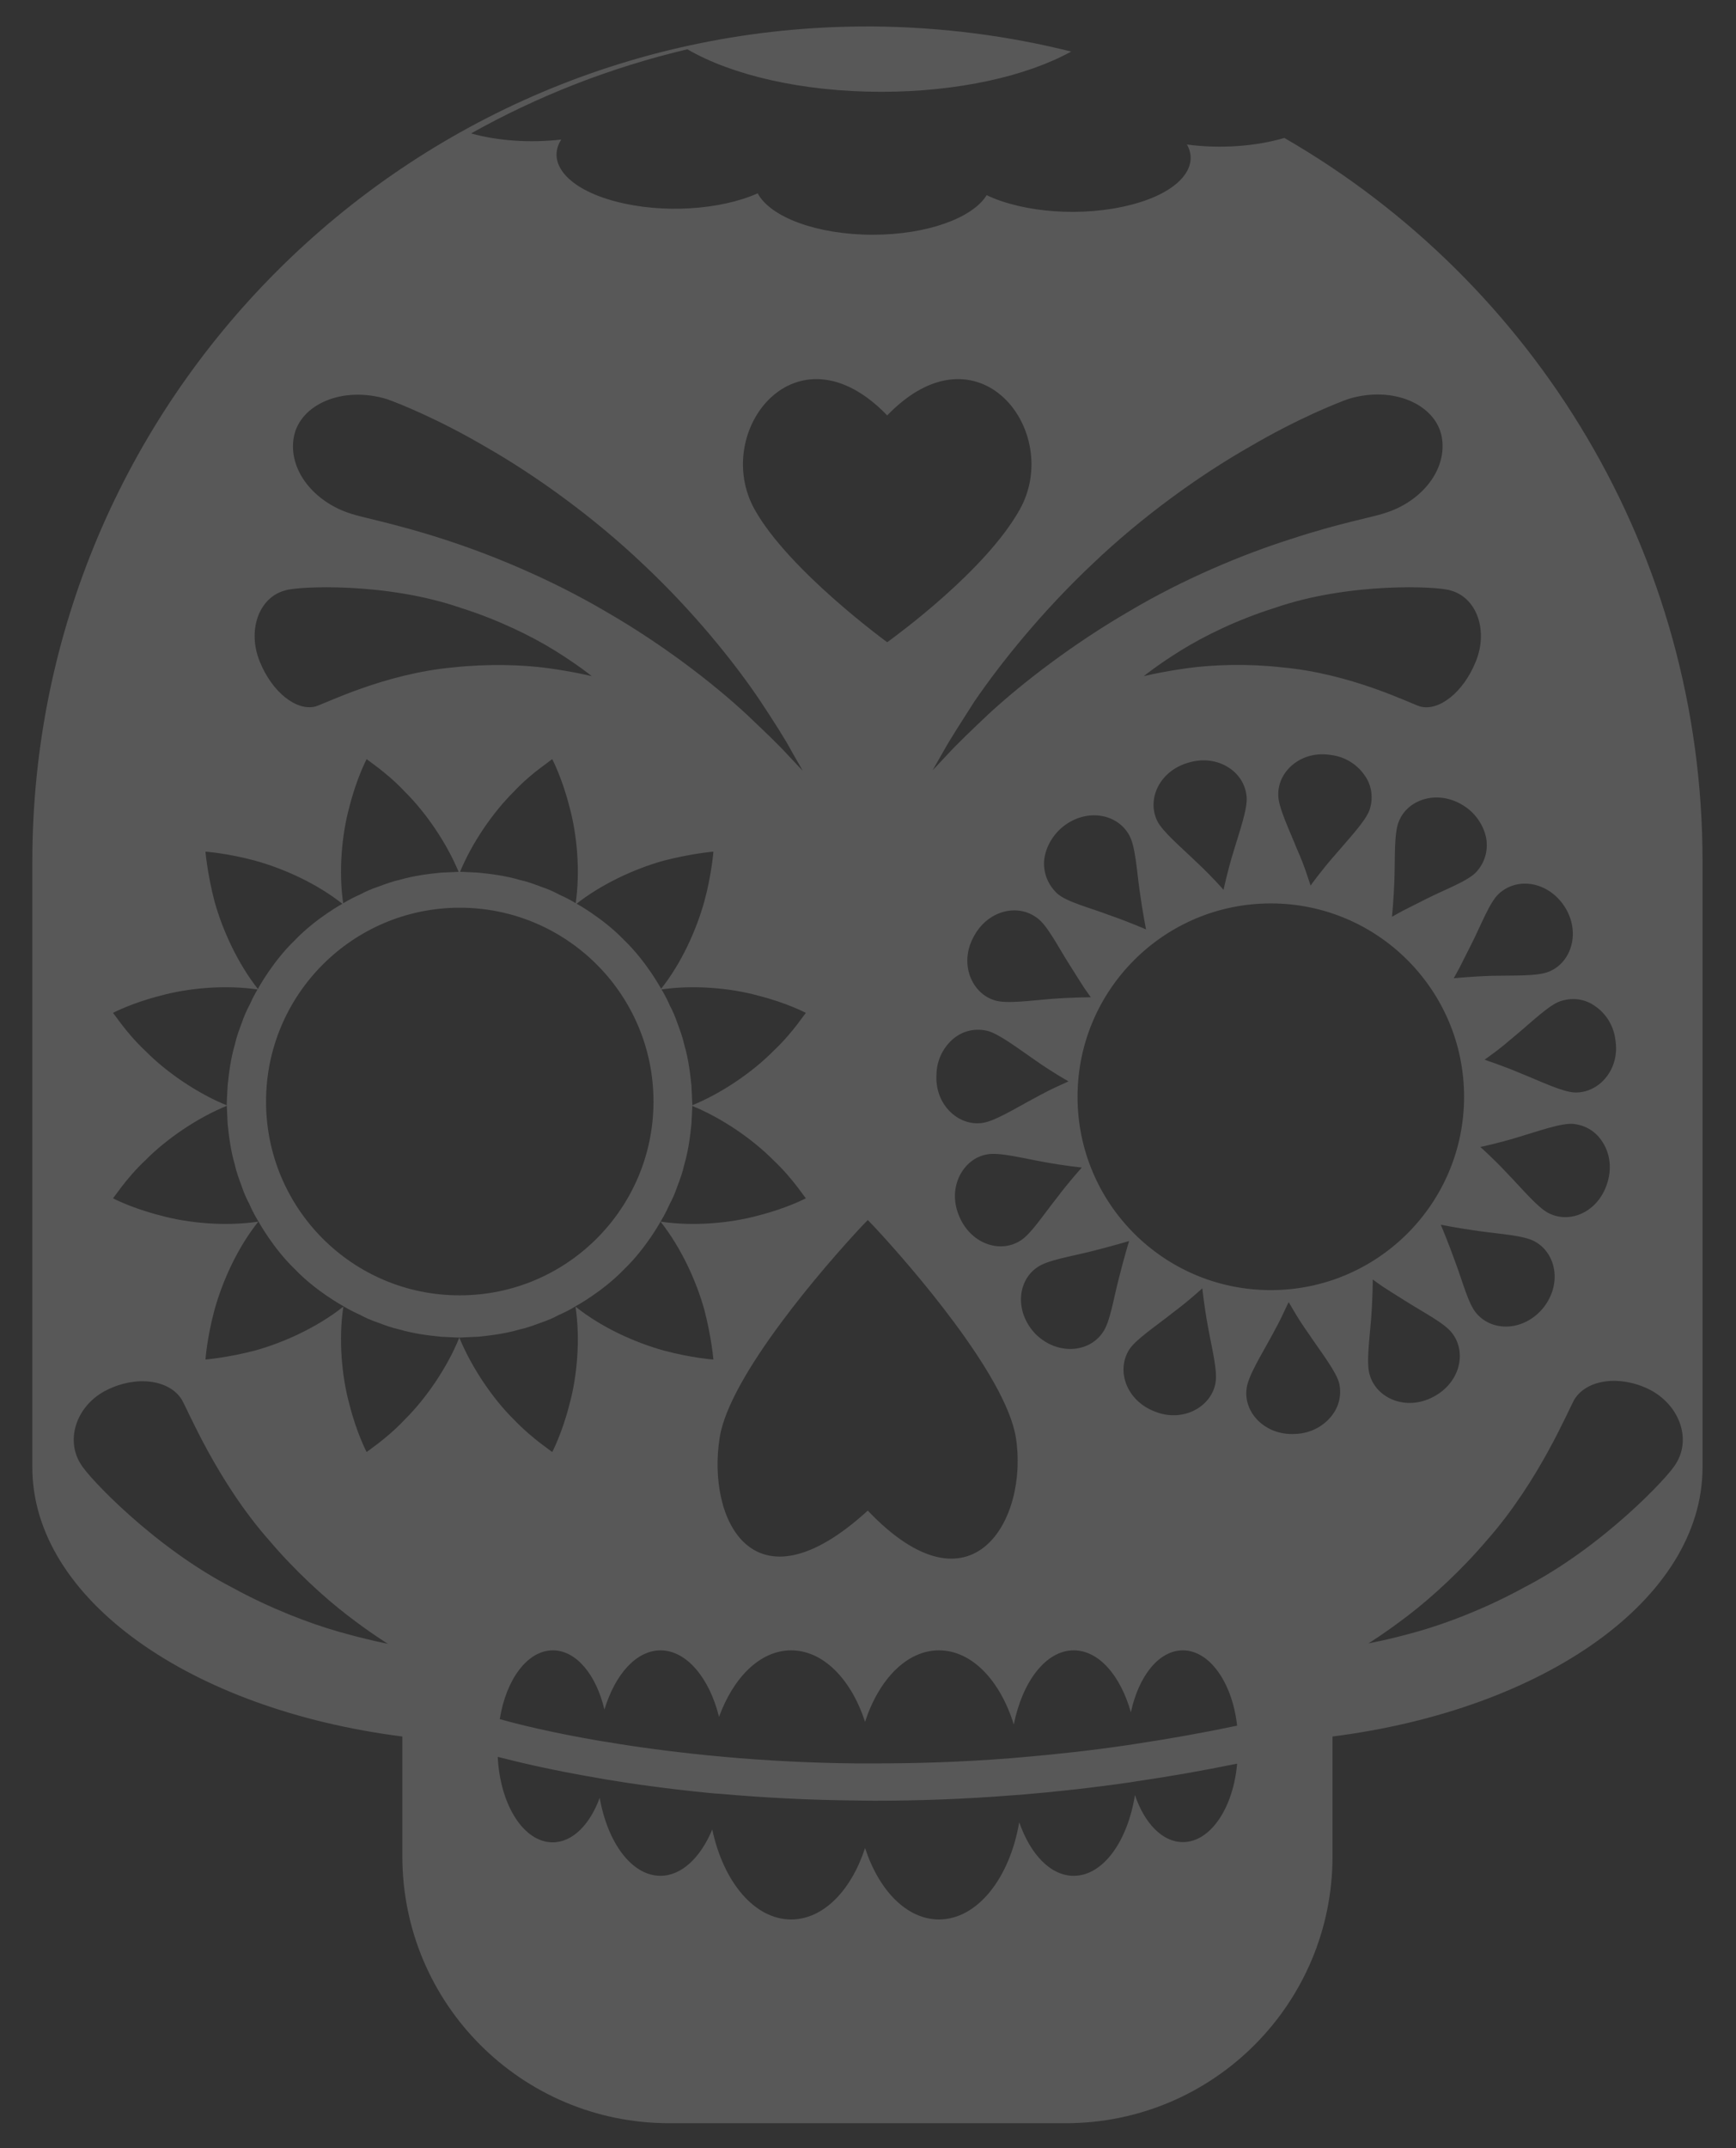 <?xml version="1.0" encoding="utf-8"?>
<!-- Generator: Adobe Illustrator 19.2.1, SVG Export Plug-In . SVG Version: 6.00 Build 0)  -->
<svg version="1.1" id="Capa_1" xmlns="http://www.w3.org/2000/svg" xmlns:xlink="http://www.w3.org/1999/xlink" x="0px" y="0px"
	 viewBox="0 0 768 949.9" style="enable-background:new 0 0 768 949.9;" xml:space="preserve">
<rect x="0" y="0" width="768" height="949.9" fill="#333333" stroke="none"/>
<style type="text/css">
	.st0{opacity:0.18;}
	.st1{fill:#FFFFFF;}
</style>
<g class="st0">
	<path class="st1" d="M568.2,61c-12.6,3.7-28.3,4.9-43.1,2.9c5.7,10.1-3.7,21.2-24.5,26.6c-21.4,5.6-47.8,3.6-64.1-4.2
		c-6.2,10.1-26.4,17.5-50.4,17.5c-24.7,0-45.3-7.8-50.9-18.3c-16.4,7.3-42,9.1-62.8,3.6C251,83.5,241.7,72,248.3,61.7
		c-13.7,1.6-28.1,0.6-39.9-2.7c29.6-16.6,61.8-29.2,95.7-37.2c19.6,11.4,50.7,18.8,85.8,18.8c34.1,0,64.4-7,84-17.8
		c-28-7-57.2-10.8-87.3-11.1c-1,0-1.9,0-2.9,0c-204,0-369.4,165.4-369.4,369.4c0,0,0,200.3,0,267.7c0,58.4,70.1,107.2,163.7,119.1
		v53c0,65.2,52.8,118,118,118h175.5c65.2,0,118-52.8,118-118v-53c93.6-11.9,163.7-60.7,163.7-119.1V381.2
		C753.3,244.3,678.8,124.8,568.2,61z M705.5,444.8c4.5,3,8.3,8.3,9.1,14.8c2.3,13.2-7.2,23.8-17.8,23.5c-5.4-0.1-15.4-5-23.9-8.4
		c-4.2-1.8-8.3-3.3-11.3-4.4c-3-1-4.8-1.7-4.8-1.7s1.6-1.2,4.1-3c2.6-1.9,5.9-4.6,9.4-7.6c7.1-5.9,15.1-13.7,20.1-15.3
		C695.7,441,701.1,441.7,705.5,444.8z M473.2,426.7c2.5,3.9,4.7,7.5,6.4,10.1c1.8,2.6,3,4.2,3,4.2s-7.8,0-17.2,0.7
		c-9.1,0.7-20,2.3-25.2,0.7c-10.3-3-15.9-16.1-9.6-27.9c6.1-11.9,19.6-15.2,28.3-8.5C463.3,409.1,468.1,418.7,473.2,426.7z
		 M461.9,380.8c0.4-5.3,3.3-11.1,8.3-15.2c10.5-8.4,24.2-5.8,29.4,3.8c2.7,4.8,3.3,15.6,4.6,24.7c1.3,9.4,2.8,16.9,2.8,16.9
		s-7-3.1-15.9-6.2c-8.9-3.4-19.1-5.9-23.3-9.6C463.7,391.4,461.6,386.3,461.9,380.8z M436.6,455.8c5.2,1.2,14,8,21.6,13.2
		c3.7,2.6,7.3,4.9,10.1,6.6c2.7,1.6,4.4,2.6,4.4,2.6s-1.8,0.8-4.6,2.1c-2.9,1.3-6.8,3.3-10.8,5.5c-8.1,4.3-17.5,10.2-22.9,10.8
		c-10.5,1.4-21-8.2-20.1-21.6c0.1-6.5,3.3-12.2,7.5-15.7C425.9,455.9,431.2,454.6,436.6,455.8z M495,565.2
		c-2.4,9.1-3.9,19.6-7.2,24.1c-6.2,9-20.1,10-29.6,0.7c-9.3-9.6-8.3-23.5,0.7-29.6c4.5-3.2,15.1-4.8,24.1-7.1
		c9.2-2.3,16.5-4.5,16.5-4.5S497.3,556,495,565.2z M518.7,580.6c7.4-5.5,13.2-10.9,13.2-10.9s0.8,7.8,2.5,17c1.6,9,4.4,19.7,3.3,25
		c-1.9,10.4-14.3,17.5-26.8,12.5c-12.5-4.8-17.2-17.9-11.4-27.3C502.3,592.4,511.3,586.5,518.7,580.6z M467.7,529.5
		c-5.9,7.4-11.8,16.5-16.4,19.2c-9.3,5.8-22.4,1-27.2-11.5c-5-12.4,2.1-24.9,12.5-26.7c5.3-1.1,16,1.7,25,3.3c9.1,1.7,17,2.5,17,2.5
		S473.2,522.2,467.7,529.5z M449.4,635.6c5.8,36.1-19.3,80.9-65.5,32.4c-50.8,46.4-71.3,3.8-65.5-32.4c4.4-27.5,46.7-76.1,62.9-93.4
		c1-1,1.8-1.9,2.6-2.7c0.8,0.8,1.6,1.7,2.6,2.7C402.7,559.5,444.9,608.1,449.4,635.6z M318.1,759.2c6.4-17.5,18.2-29.4,31.9-29.4
		c14.3,0,26.6,12.9,32.7,31.6c6.1-18.7,18.4-31.6,32.7-31.6c14.6,0,27.1,13.4,33.1,32.8c3.8-19,14.2-32.8,26.5-32.8
		c11.2,0,20.7,11.2,25.3,27.4c3.4-15.9,12.3-27.4,23-27.4c11.9,0,21.9,14.4,24,33.3c-15.2,3.2-30,5.8-44.5,8
		c-1.3,0.2-2.6,0.4-3.9,0.6c-16.2,2.4-32,4.1-47.2,5.4c-1.6,0.1-3.2,0.3-4.7,0.4c-21.3,1.7-41.5,2.3-60.5,2.3c-2.5,0-5,0-7.4,0
		c-21.3-0.2-41-1.3-58.7-2.9c-2.2-0.2-4.3-0.4-6.5-0.6c-16.9-1.7-31.9-3.7-44.9-5.9c-1.5-0.2-3-0.5-4.4-0.7
		c-20.9-3.6-35.8-7.3-43.5-9.5c2.8-17.5,12.2-30.4,23.5-30.4c10.4,0,19.2,10.9,22.8,26.2c4.7-15.5,14-26.2,24.9-26.2
		C303.8,729.9,313.8,742,318.1,759.2z M476.7,485c0-47.2,38.3-85.5,85.5-85.5s85.5,38.3,85.5,85.5s-38.3,85.5-85.5,85.5
		C514.9,570.5,476.7,532.2,476.7,485z M526.3,337.1c6.3-1.8,12.6-0.7,17.2,2.3c4.6,2.9,7.5,7.5,8,12.9s-3.3,15.8-5.9,24.6
		c-2.7,8.8-4.3,16.6-4.3,16.6s-5.3-6.1-12-12.3c-6.7-6.5-15.1-13.5-17.4-18.3C507.2,353,513.3,340.5,526.3,337.1z M565.5,351.6
		c-0.3-10.6,10.3-20,23.5-17.7c6.5,0.8,11.8,4.6,14.8,9.1c3.1,4.4,3.8,9.9,2.1,15.1c-1.7,5-9.4,13-15.4,20.1
		c-6,6.8-10.7,13.4-10.7,13.4s-0.6-1.9-1.6-4.8c-1-3-2.5-7.1-4.4-11.3C570.4,367,565.5,357,565.5,351.6z M654.3,544.4
		c9.2,1.3,19.9,1.9,24.7,4.6c9.5,5.2,12.1,18.9,3.7,29.4c-8.5,10.3-22.4,10.7-29.5,2.4c-3.7-4.2-6.2-14.4-9.6-23.3
		c-3.2-8.9-6.2-15.9-6.2-15.9S644.9,543.1,654.3,544.4z M685.4,536.6c-4.8-2.2-11.8-10.7-18.3-17.4c-6.2-6.7-12.2-12-12.2-12
		s7.8-1.6,16.6-4.3c8.8-2.6,19.2-6.4,24.6-5.9c5.4,0.6,10,3.4,12.9,8.1c3,4.6,4.1,10.9,2.3,17.2
		C707.8,535.3,695.3,541.4,685.4,536.6z M692.1,400.8c7.3,11.2,3.2,24.7-6.7,28.8c-5,2.2-16,1.7-25.1,1.9
		c-9.6,0.3-17.2,1.1-17.2,1.1s1-1.7,2.5-4.5c1.4-2.8,3.3-6.6,5.4-10.7c4.3-8.5,8-18.4,12-22.1C671.1,387.7,684.8,389.7,692.1,400.8z
		 M653.2,385.5c-3.7,4.1-13.7,7.7-22.2,12c-4.1,2.1-7.9,4-10.7,5.4c-2.7,1.5-4.5,2.5-4.5,2.5s0.8-7.6,1.1-17.2
		c0.3-9.1-0.2-20.1,2-25.1c4.1-10,17.6-14,28.8-6.7c5.5,3.5,8.8,9.1,9.8,14.3C658.4,376.1,656.9,381.4,653.2,385.5z M652.9,292.5
		c-5.5,13.7-16.4,22.2-24.7,19.9c-4-1.2-30.6-14.6-61.2-17.3c-15-1.7-30.4-1.2-41.9,0.4S506,299,506,299s6-4.9,16.3-11.3
		s25.1-13.7,41.7-18.9c32.9-11.4,72-9.6,77.7-7.7C653.5,264.3,658.4,279,652.9,292.5z M483.5,249.2c21.8-20.8,47.3-39.1,69.1-51.5
		c21.6-12.7,39.2-19.6,44-21.3c19.8-6,38.5,2.5,41.2,16.7c2.7,14.5-8.9,28.9-25.5,33.9c-4.2,1.5-20.1,4.4-41.3,11.4
		c-21.1,6.7-47.4,17.6-71.6,32c-24.3,14.1-46.7,31.2-62.1,45.4c-7.6,7.2-14,13.3-18.1,17.8c-4.2,4.5-6.6,7-6.6,7s1.7-3,4.8-8.4
		c3-5.4,7.8-12.8,13.6-21.9C443.1,292.6,461.5,269.9,483.5,249.2z M392.5,183.7c40.2-41.7,77.8,7.1,58.7,41.5
		c-15,27-54.6,55.8-58.7,58.8c0,0-43.7-31.8-58.7-58.8C314.7,190.8,352.3,142,392.5,183.7z M130,193.2c2.7-14.3,21.4-22.7,41.2-16.7
		c4.8,1.7,22.4,8.6,44,21.3c21.7,12.4,47.2,30.7,69.1,51.5c22,20.6,40.5,43.4,52.4,61.2c5.9,9,10.7,16.4,13.6,21.9
		c3.1,5.3,4.8,8.4,4.8,8.4s-2.4-2.5-6.6-7c-4.1-4.5-10.5-10.6-18.1-17.8c-15.4-14.3-37.8-31.4-62.1-45.4
		c-24.2-14.3-50.5-25.2-71.6-32c-21.1-6.9-37.1-9.9-41.3-11.4C138.9,222.1,127.3,207.7,130,193.2z M126.1,261.1
		c5.7-1.9,44.8-3.7,77.7,7.7c16.5,5.2,31.4,12.5,41.7,18.9s16.3,11.3,16.3,11.3s-7.6-1.9-19.1-3.5s-26.9-2-41.9-0.4
		c-30.6,2.7-57.1,16.1-61.2,17.3c-8.3,2.2-19.2-6.2-24.7-19.9C109.4,279,114.3,264.3,126.1,261.1z M150,721.6
		c-13-3.7-30.4-10.3-47.3-19.6c-34.4-17.7-63.8-48.9-67-54.6c-7.1-11.3-1.4-26.4,11.7-32.8c13.2-6.5,27.6-4.4,33,4.3
		c2.6,4.3,15.6,36.2,38.8,62.4c11.2,13.2,24.1,25,34.5,33s17.9,12.6,17.9,12.6S163.1,725.3,150,721.6z M203.2,591.5
		c-5.4,13.4-14.9,27.1-24,36.1c-4.5,4.8-8.8,8.3-11.9,10.7c-3.2,2.4-5.1,3.8-5.1,3.8s-4.4-8.3-7.6-21c-3.4-12.3-4.9-28.8-2.7-43.3
		c-11.6,9.2-26.4,15.9-39,19.4c-12.3,3.2-22,4-22,4s0.7-9.8,4-22c3.5-12.6,10.1-27.4,19.4-39c-14.5,2.2-31,0.7-43.3-2.7
		c-12.7-3.2-21-7.6-21-7.6s1.4-1.9,3.8-5.1c2.4-3.1,5.9-7.4,10.7-11.9c9-9.1,22.7-18.6,36.1-24c-13.4-5.4-27.1-14.9-36.1-24
		c-4.8-4.5-8.3-8.8-10.7-11.9c-2.4-3.2-3.8-5.1-3.8-5.1s8.3-4.4,21-7.6c12.3-3.4,28.8-4.9,43.3-2.7c-9.2-11.6-15.9-26.4-19.4-39
		c-3.2-12.3-4-22-4-22s9.8,0.7,22,4c12.6,3.5,27.4,10.1,39,19.4c-2.2-14.5-0.7-31,2.7-43.3c3.2-12.7,7.6-21,7.6-21s1.9,1.4,5.1,3.8
		c3.1,2.4,7.4,5.9,11.9,10.7c9.1,9,18.6,22.7,24,36.1c5.4-13.4,14.9-27.1,24-36.1c4.5-4.8,8.8-8.3,12-10.7c3.2-2.4,5.1-3.8,5.1-3.8
		s4.4,8.3,7.6,21c3.4,12.3,4.9,28.8,2.7,43.3c11.6-9.2,26.4-15.9,39-19.4c12.3-3.2,22-4,22-4s-0.7,9.8-4,22
		c-3.5,12.6-10.1,27.4-19.4,39c14.5-2.2,31-0.7,43.3,2.7c12.7,3.2,21,7.6,21,7.6s-1.4,1.9-3.8,5.1c-2.4,3.1-5.9,7.4-10.7,11.9
		c-9,9.1-22.7,18.6-36.1,24c13.4,5.4,27.1,14.9,36.1,24c4.8,4.5,8.3,8.8,10.7,11.9c2.4,3.2,3.8,5.1,3.8,5.1s-8.3,4.4-21,7.6
		c-12.3,3.4-28.8,4.9-43.3,2.7c9.2,11.6,15.9,26.4,19.4,39c3.2,12.3,4,22,4,22s-9.8-0.7-22-4c-12.6-3.5-27.4-10.1-39-19.4
		c2.2,14.5,0.7,31-2.7,43.3c-3.2,12.7-7.6,21-7.6,21s-1.9-1.4-5.1-3.8c-3.1-2.4-7.4-5.9-12-10.7
		C218.1,618.6,208.7,604.9,203.2,591.5z M523.3,814.6c-9.1,0-17-8.4-21.2-20.8c-3.3,20.5-14.1,35.7-27.1,35.7
		c-10.3,0-19.2-9.6-24.1-23.7c-4.2,24.7-18.5,43-35.5,43c-14.3,0-26.6-12.9-32.7-31.6c-6.1,18.7-18.4,31.6-32.7,31.6
		c-16.3,0-30-16.7-34.9-39.8c-5.1,12.3-13.5,20.5-22.9,20.5c-12.7,0-23.4-14.6-26.9-34.5c-4.3,11.8-12,19.7-20.8,19.7
		c-12.9,0-23.3-16.7-24.3-37.8c8.9,2.3,23.9,5.9,44,9.3c1.1,0.2,2.2,0.4,3.3,0.6c13.2,2.2,28.5,4.3,45.6,6c2,0.2,4.1,0.4,6.2,0.5
		c18,1.6,37.9,2.7,59.5,2.9c2.6,0,5.1,0.1,7.7,0.1c0.1,0,0.3,0,0.4,0c19.2,0,39.6-0.7,61-2.4c1.4-0.1,2.8-0.2,4.2-0.3
		c15.6-1.3,31.7-3.1,48.3-5.5c0.8-0.1,1.6-0.3,2.4-0.4c14.5-2.1,29.3-4.7,44.5-7.8C545.6,799.5,535.5,814.6,523.3,814.6z
		 M588.7,626.6c-3.5,4.2-9.1,7.3-15.7,7.5c-13.3,0.8-23-9.5-21.5-20.1c0.6-5.4,6.5-14.8,10.9-22.9c2.2-4,4.2-7.8,5.5-10.7
		c1.3-2.8,2.2-4.6,2.2-4.6s1,1.7,2.6,4.4c1.6,2.8,4,6.4,6.6,10.1c5.1,7.6,12,16.4,13.2,21.6C593.6,617.3,592.2,622.5,588.7,626.6z
		 M606.6,583c0.7-9.4,0.7-17.2,0.7-17.2s1.6,1.2,4.2,3c2.6,1.7,6.2,4,10.1,6.4c8,5.1,17.5,9.9,20.8,14.3c6.7,8.7,3.4,22.2-8.5,28.3
		c-11.9,6.2-24.9,0.6-27.9-9.7C604.3,603,605.9,592.1,606.6,583z M741.4,647.3c-3.2,5.7-32.6,36.9-67,54.6
		c-16.9,9.3-34.2,15.9-47.3,19.6c-13.1,3.7-21.7,5.2-21.7,5.2s7.5-4.6,17.9-12.6s23.3-19.8,34.5-33c23.2-26.2,36.2-58.1,38.8-62.4
		c5.4-8.6,19.8-10.8,33-4.3C742.7,621,748.5,636,741.4,647.3z"/>
	<path class="st1" d="M229.9,587.9c3.3-0.7,6.4-1.9,9.4-3c3-1,5.7-2.2,7.9-3.4c4.6-2,7.5-3.9,7.5-3.9s12-6.5,21.4-16.3
		c9.8-9.4,16.3-21.4,16.3-21.4s1.8-2.8,3.9-7.5c1.2-2.2,2.4-4.9,3.4-7.9c1.1-2.9,2.3-6.1,3-9.4c1.9-6.4,2.7-13.2,3.2-18.2
		c0.3-5.1,0.4-8.4,0.4-8.4s-0.2-3.4-0.4-8.4c-0.5-5-1.3-11.8-3.2-18.2c-0.7-3.3-1.9-6.4-3-9.4c-1-3-2.2-5.7-3.4-7.9
		c-2-4.6-3.9-7.5-3.9-7.5s-6.5-12-16.3-21.4c-9.4-9.8-21.4-16.3-21.4-16.3s-2.8-1.8-7.5-3.9c-2.2-1.2-4.9-2.4-7.9-3.4
		c-2.9-1.1-6.1-2.3-9.4-3c-6.4-1.9-13.2-2.7-18.2-3.2c-5.1-0.3-8.4-0.4-8.4-0.4s-3.4,0.2-8.4,0.4c-5,0.5-11.8,1.3-18.2,3.2
		c-3.3,0.7-6.4,1.9-9.4,3c-3,1-5.7,2.2-7.9,3.4c-4.6,2-7.5,3.9-7.5,3.9s-12,6.5-21.4,16.3c-9.8,9.4-16.3,21.4-16.3,21.4
		s-1.8,2.8-3.9,7.5c-1.2,2.2-2.4,4.9-3.4,7.9c-1.1,2.9-2.3,6.1-3,9.4c-1.9,6.4-2.7,13.2-3.2,18.2c-0.3,5.1-0.4,8.4-0.4,8.4
		s0.2,3.4,0.4,8.4c0.5,5,1.3,11.8,3.2,18.2c0.7,3.3,1.9,6.4,3,9.4c1,3,2.2,5.7,3.4,7.9c2,4.6,3.9,7.5,3.9,7.5s6.5,12,16.3,21.4
		c9.4,9.8,21.4,16.3,21.4,16.3s2.8,1.8,7.5,3.9c2.2,1.2,4.9,2.4,7.9,3.4c2.9,1.1,6.1,2.3,9.4,3c6.4,1.9,13.2,2.7,18.2,3.2
		c5.1,0.3,8.4,0.4,8.4,0.4s3.4-0.2,8.4-0.4C216.7,590.6,223.4,589.8,229.9,587.9z M117.7,487.1c0-47.3,38.4-85.7,85.7-85.7
		s85.7,38.4,85.7,85.7s-38.4,85.7-85.7,85.7C156.1,572.9,117.7,534.5,117.7,487.1z"/>
</g>
</svg>
